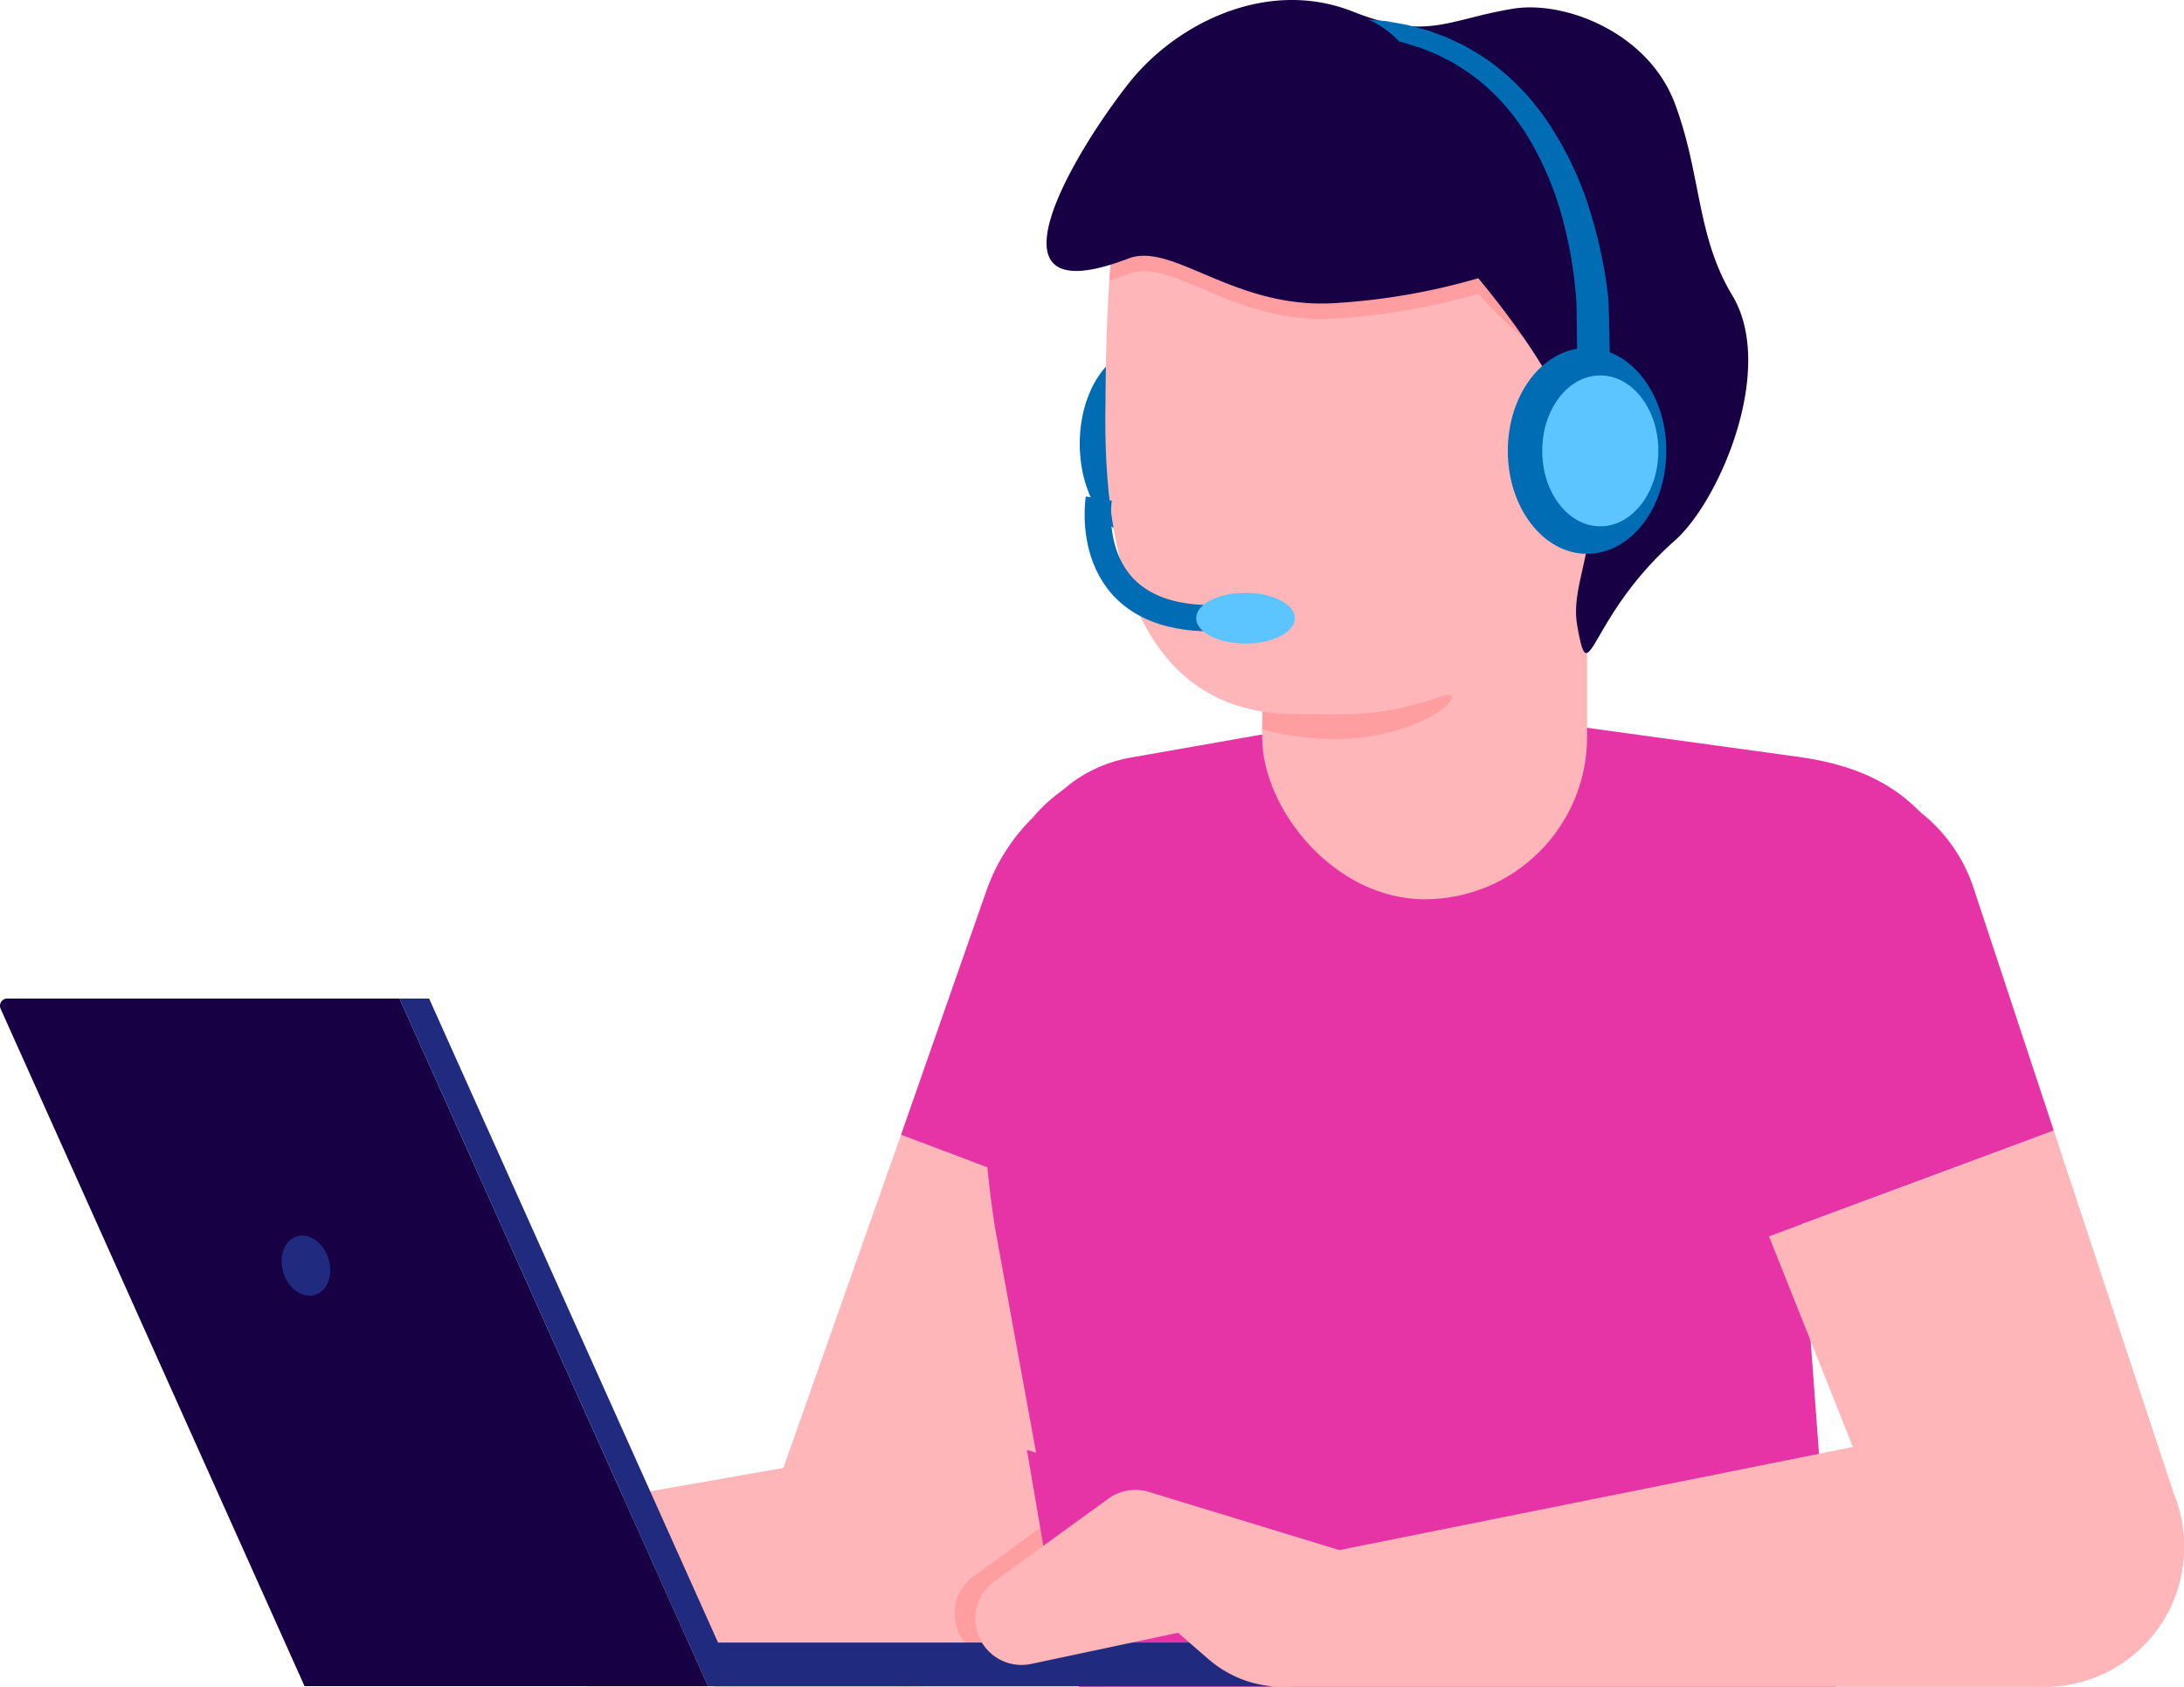 <svg xmlns="http://www.w3.org/2000/svg" width="212.874" height="164.404" viewBox="0 0 212.874 164.404"><defs><style>.a{fill:#ffb6b9;}.b{fill:#fe9ea1;}.c{fill:#e634a7;}.d{fill:#006cb4;}.e{fill:#202a7e;}.f{fill:#180044;}.g{fill:#5cc5ff;}.h{fill:none;stroke:#006cb4;stroke-miterlimit:10;stroke-width:2.567px;}</style></defs><path class="a" d="M355.783,403.52h0a11.775,11.775,0,0,0-11.775-11.775l-32,5.623v17.926h32A11.775,11.775,0,0,0,355.783,403.52Z" transform="translate(-254.855 -250.922)"/><path class="a" d="M296.007,330.512l-11.161,31.607-1.417,4.006a13.588,13.588,0,0,0,8.437,17.359,13.787,13.787,0,0,0,17.52-8.362l1.4-3.323,13.057-30.9Z" transform="translate(-208.186 -219.909)"/><path class="b" d="M305.468,408.9l10.229-7.418-2.545,6.081-1.4,3.354a13.689,13.689,0,0,1-4.255,6.091,4.5,4.5,0,0,1-2.028-8.108Z" transform="translate(-210.552 -255.277)"/><path class="c" d="M273.481,263.569a18.711,18.711,0,0,0-4.535,7.121l-8.334,23.817,27.836,10.487,9.671-23.1c3.471-8.3.3-19.751-8.188-22.727A14.8,14.8,0,0,0,273.481,263.569Z" transform="translate(-172.791 -183.904)"/><path class="c" d="M140.4,252.141l28.343-4.983h.165l36.247,4.983c13,1.787,16.433,9.821,19.134,23.895l-19.732,9.306,4.234,57.432H134.975l-8.122-44.456S119.315,255.443,140.4,252.141Z" transform="translate(-29.82 -178.369)"/><rect class="a" width="31.673" height="48.72" rx="15.836" transform="translate(123.019 38.928)"/><path class="b" d="M235.875,246.91a25.307,25.307,0,0,1-4.742-.534l-.05,2.046c13.83,3.632,21.706-4.681,17.245-3.169C243.937,246.74,241.487,247.048,235.875,246.91Z" transform="translate(-108.053 -177.327)"/><ellipse class="d" cx="6.277" cy="9.341" rx="6.277" ry="9.341" transform="translate(105.242 33.911)"/><path class="a" d="M202.182,153.682c-.089,16.31,4.593,28.636,17.933,28.967s29.837-3,30.343-23.436c.5-20.332-15.529-42.7-31.284-43.086S202.293,133.344,202.182,153.682Z" transform="translate(-94.445 -113.066)"/><path class="b" d="M220.854,116.127c13.152.325,26.5,15.966,30.253,32.954-2.816-.227-6.4-2.36-10.891-7.393a63.626,63.626,0,0,1-14.026,2.429c-9.758.6-15.771-6-20.069-4.354-.67.257-1.289.469-1.863.642C205.246,126.266,208.686,115.826,220.854,116.127Z" transform="translate(-96.125 -113.066)"/><path class="c" d="M114.158,276.795a15.549,15.549,0,0,0,1.106,5.755l9.3,23.334,27.759-10.3-7.827-23.672a15.561,15.561,0,0,0-30.335,4.888Z" transform="translate(47.861 -185.382)"/><path class="c" d="M224.427,322.846s4.437,28.14-.3,33.191c-5.16,5.5-47.7,7.07-66.552,1.371l3.65,21.341h74.659l-2.267-32.845Z" transform="translate(-57.482 -216.089)"/><path class="a" d="M88.873,340.007l12.459,31.26,1.577,3.963a13.687,13.687,0,1,0,25.43-10.131l-1.139-3.435L116.632,329.7Z" transform="translate(83.549 -219.506)"/><rect class="e" width="54.923" height="4.263" transform="translate(69.63 160.091)"/><path class="a" d="M177.857,397.247h0a13.564,13.564,0,0,0-13.565-13.564L88.994,398.8l-.139,12.011h75.437A13.564,13.564,0,0,0,177.857,397.247Z" transform="translate(35.018 -246.407)"/><path class="a" d="M288.267,405.433l-18.751-5.726a4.5,4.5,0,0,0-3.96.662l-11.1,8.05a4.5,4.5,0,0,0-1.525,5.353h0a4.505,4.505,0,0,0,5.1,2.7l14.329-3.038,2.961,2.57a11.007,11.007,0,0,0,11.018,2.018h0Z" transform="translate(-157.532 -254.295)"/><path class="f" d="M405.325,371.059h39.324l-30.069-67.017H376.348a.707.707,0,0,0-.645,1Z" transform="translate(-375.64 -206.718)"/><path class="e" d="M449.207,353.709c.493,1.576,1.875,2.545,3.088,2.166s1.8-1.964,1.3-3.54-1.876-2.545-3.089-2.166S448.715,352.134,449.207,353.709Z" transform="translate(-421.583 -229.665)"/><path class="e" d="M402.843,371.059h-2.885l-30.069-67.017h2.885Z" transform="translate(-330.949 -206.718)"/><path class="f" d="M215.605,137.149a63.627,63.627,0,0,1-14.026,2.429c-9.758.6-15.771-6-20.069-4.354-14.827,5.691-5.5-10.05,0-17.047,4.537-5.774,13.421-10.358,21.883-7.012,7.216,2.854,9.126.8,15.531-.275,5.117-.858,13.243,2.332,15.831,9.211s2.1,12.922,5.594,18.7c4.315,7.129-1.207,20.039-5.594,23.921-8.551,7.566-8.3,15.123-9.51,8.279S233.154,158.364,215.605,137.149Z" transform="translate(-71.514 -110.032)"/><g transform="translate(132.604 1.889)"><g transform="translate(0)"><path class="d" d="M224.687,148.5c-.03-.944-.1-6.79-.2-7.663s-.218-1.718-.368-2.568a44.479,44.479,0,0,0-1.171-5.047,33.369,33.369,0,0,0-4.347-9.434c-.479-.731-1.033-1.413-1.577-2.1a25.543,25.543,0,0,0-1.816-1.906,20.468,20.468,0,0,0-4.225-3.124,10.345,10.345,0,0,0-1.163-.611l-1.192-.55-1.231-.447c-.206-.072-.408-.155-.617-.216l-.63-.169-1.26-.333-1.278-.229-.639-.114c-.213-.034-.428-.045-.643-.069l-1.286-.123c-.857-.066-.946,1.508-.141,1.6l1.2.164c.2.03.4.048.6.088l.59.131,1.18.26,1.15.355.574.178c.189.064.371.148.557.222l1.109.452,1.063.544a8.884,8.884,0,0,1,1.031.6,18.357,18.357,0,0,1,3.7,2.969,23.381,23.381,0,0,1,1.57,1.785c.467.645.945,1.278,1.354,1.964a30.8,30.8,0,0,1,3.651,8.858,41.5,41.5,0,0,1,.9,4.754c.109.8.186,1.6.247,2.4s.095,6.646.089,7.372Z" transform="translate(-200.347 -113.798)"/></g></g><ellipse class="d" cx="7.725" cy="10.034" rx="7.725" ry="10.034" transform="translate(146.966 33.911)"/><ellipse class="g" cx="5.661" cy="7.353" rx="5.661" ry="7.353" transform="translate(150.318 36.591)"/><path class="f" d="M247.82,115.546a17.017,17.017,0,0,1,17.493-3.833c3.109,1.139,5.876,3.233,6.1,7.07.524,9.03-29.8,17.677-32.911,16.98C236.121,135.229,239.87,123.082,247.82,115.546Z" transform="translate(-133.258 -110.378)"/><path class="h" d="M277.879,206.9s-1.916,11.662,11,11.662" transform="translate(-170.778 -158.304)"/><path class="g" d="M266.426,230.159c2.657,0,4.81-1.108,4.81-2.475s-2.154-2.475-4.81-2.475-4.811,1.108-4.811,2.475S263.769,230.159,266.426,230.159Z" transform="translate(-145.026 -167.431)"/></svg>
